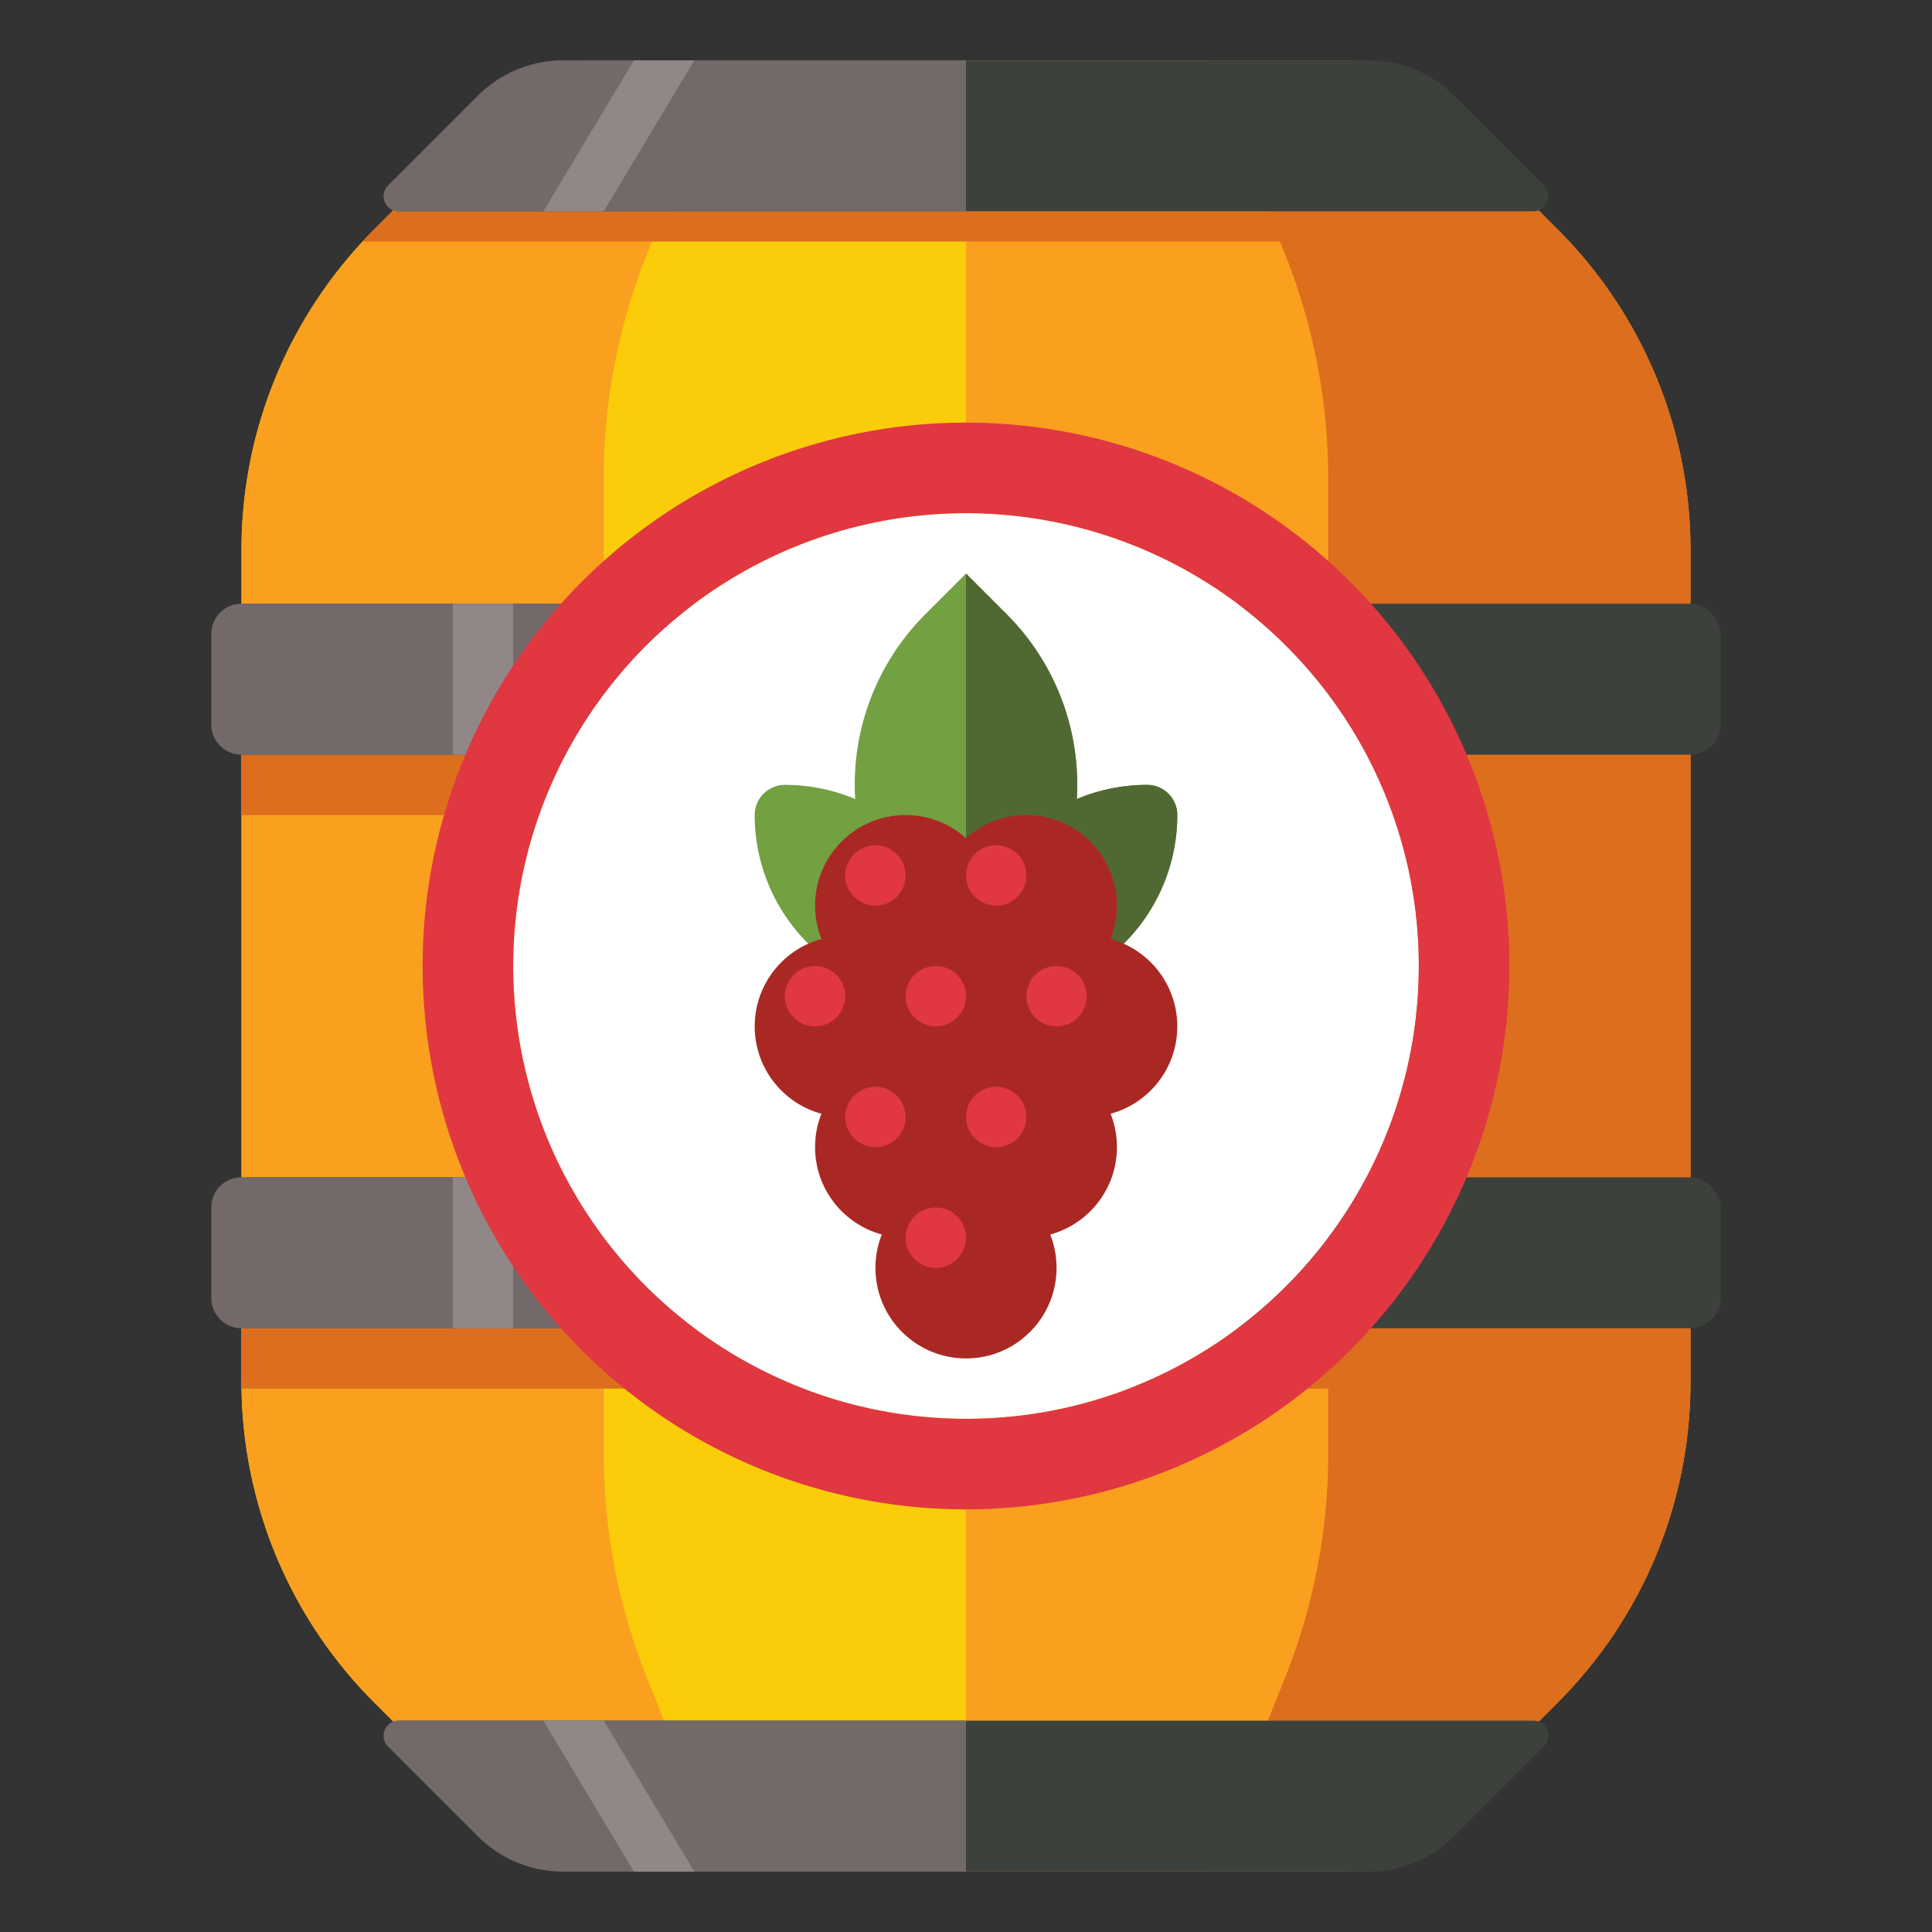 <svg xmlns="http://www.w3.org/2000/svg" viewBox="0 0 512 512"><rect x="0" y="0" width="512" height="512" fill="#333333" stroke="none"/><title>80 Winery Icons - Expanded</title><path d="M256,16h98.745a32,32,0,0,1,22.628,9.373l35.48,35.48A120,120,0,0,1,448,145.706V366.294a120,120,0,0,1-35.147,84.853l-35.48,35.48A32,32,0,0,1,354.745,496H256Z" fill="#faa01e"/><path d="M256,16H157.255a32,32,0,0,0-22.628,9.373l-35.48,35.48A120,120,0,0,0,64,145.706V366.294a120,120,0,0,0,35.147,84.853l35.48,35.48A32,32,0,0,0,157.255,496H256Z" fill="#facc0a"/><path d="M192,16,171.444,67.391A159.991,159.991,0,0,0,160,126.813V385.187a159.991,159.991,0,0,0,11.444,59.422L192,496H157.255a32,32,0,0,1-22.628-9.373l-35.48-35.48A120,120,0,0,1,64,366.294V145.706A120,120,0,0,1,99.147,60.853l35.48-35.48A32,32,0,0,1,157.255,16Z" fill="#faa01e"/><path d="M412.853,60.853l-35.48-35.48A32,32,0,0,0,354.745,16H320l16,40H104l-4.853,4.853c-1.03,1.03-2.033,2.083-3.022,3.147H339.2l1.356,3.391A159.991,159.991,0,0,1,352,126.813V200H64v16H352V352H64v14.294c0,.57.013,1.138.021,1.706H352v17.187a159.991,159.991,0,0,1-11.444,59.422L320,496h34.745a32,32,0,0,0,22.628-9.373l35.48-35.48A119.991,119.991,0,0,0,447.979,368h0c.008-.568.021-1.136.021-1.706V145.706A120,120,0,0,0,412.853,60.853Z" fill="#dc6e1e"/><path d="M149.255,16h213.49a32,32,0,0,1,22.628,9.373l23.8,23.8A4,4,0,0,1,406.343,56H105.657a4,4,0,0,1-2.829-6.828l23.8-23.8A32,32,0,0,1,149.255,16Z" fill="#3c413c"/><rect x="56" y="160" width="400" height="40" rx="8" ry="8" fill="#3c413c"/><rect x="56" y="312" width="400" height="40" rx="8" ry="8" fill="#3c413c"/><path d="M256,16H149.255a32,32,0,0,0-22.628,9.373l-23.8,23.8A4,4,0,0,0,105.657,56H256Z" fill="#736969"/><path d="M256,160H64a8,8,0,0,0-8,8v24a8,8,0,0,0,8,8H256Z" fill="#736969"/><path d="M256,312H64a8,8,0,0,0-8,8v24a8,8,0,0,0,8,8H256Z" fill="#736969"/><polygon points="168 16 144 56 160 56 184 16 168 16" fill="#918787"/><path d="M149.255,496h213.49a32,32,0,0,0,22.628-9.373l23.8-23.8A4,4,0,0,0,406.343,456H105.657a4,4,0,0,0-2.829,6.828l23.8,23.8A32,32,0,0,0,149.255,496Z" fill="#3c413c"/><path d="M256,496H149.255a32,32,0,0,1-22.628-9.373l-23.8-23.8A4,4,0,0,1,105.657,456H256Z" fill="#736969"/><polygon points="168 496 144 456 160 456 184 496 168 496" fill="#918787"/><rect x="120" y="312" width="16" height="40" fill="#918787"/><rect x="120" y="160" width="16" height="40" fill="#918787"/><path d="M340.853,171.147A120,120,0,1,0,376,256,119.215,119.215,0,0,0,340.853,171.147Z" fill="#fff"/><path d="M256,112A144,144,0,1,0,400,256,144,144,0,0,0,256,112Zm0,264a120,120,0,1,1,84.853-35.147A119.215,119.215,0,0,1,256,376Z" fill="#e13741"/><path d="M304,208h0a47.834,47.834,0,0,0-18.632,3.752,63.829,63.829,0,0,0-18.623-49.007L256,152l-10.745,10.745a63.829,63.829,0,0,0-18.623,49.007A47.834,47.834,0,0,0,208,208h0a8,8,0,0,0-8,8h0a48,48,0,0,0,48,48h16a48,48,0,0,0,48-48h0A8,8,0,0,0,304,208Z" fill="#73a041"/><path d="M304,208a47.834,47.834,0,0,0-18.632,3.752,63.829,63.829,0,0,0-18.623-49.007L256,152V264h8a48,48,0,0,0,48-48h0a8,8,0,0,0-8-8Z" fill="#506932"/><circle cx="256" cy="336" r="24" fill="#aa2823"/><circle cx="240" cy="240" r="24" fill="#aa2823"/><circle cx="232" cy="232" r="8" fill="#e13741"/><circle cx="272" cy="240" r="24" fill="#aa2823"/><circle cx="264" cy="232" r="8" fill="#e13741"/><circle cx="240" cy="304" r="24" fill="#aa2823"/><circle cx="272" cy="304" r="24" fill="#aa2823"/><circle cx="224" cy="272" r="24" fill="#aa2823"/><circle cx="216" cy="264" r="8" fill="#e13741"/><circle cx="288" cy="272" r="24" fill="#aa2823"/><circle cx="256" cy="272" r="24" fill="#aa2823"/><circle cx="248" cy="264" r="8" fill="#e13741"/><circle cx="280" cy="264" r="8" fill="#e13741"/><circle cx="232" cy="296" r="8" fill="#e13741"/><circle cx="264" cy="296" r="8" fill="#e13741"/><circle cx="248" cy="328" r="8" fill="#e13741"/></svg>